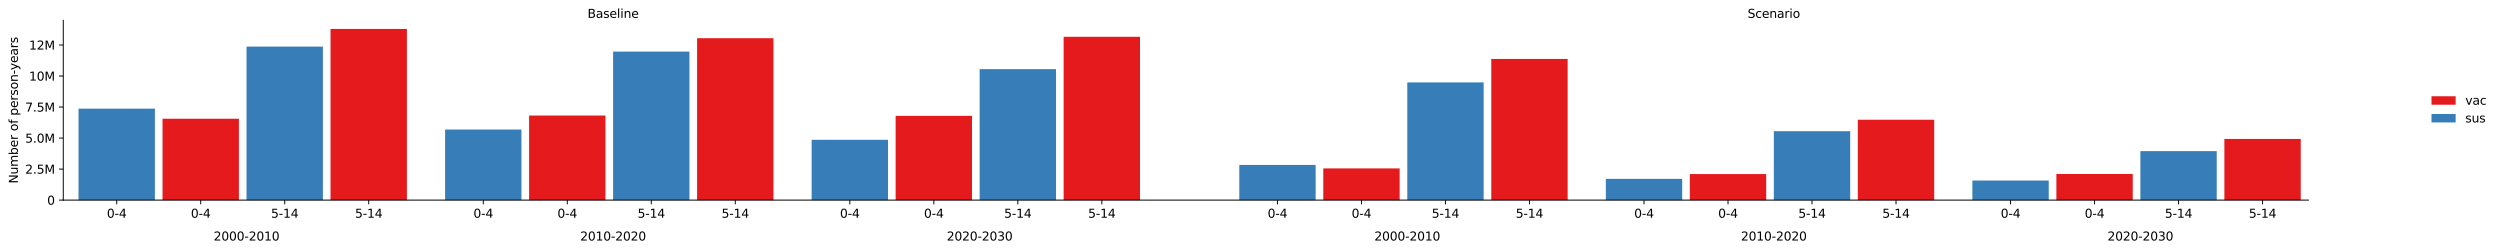 <?xml version="1.0" encoding="utf-8" standalone="no"?>
<!DOCTYPE svg PUBLIC "-//W3C//DTD SVG 1.1//EN"
  "http://www.w3.org/Graphics/SVG/1.1/DTD/svg11.dtd">
<svg xmlns:xlink="http://www.w3.org/1999/xlink" width="2071.015pt" height="208.552pt" viewBox="0 0 2071.015 208.552" xmlns="http://www.w3.org/2000/svg" version="1.1">
 <defs>
  <style type="text/css">*{stroke-linejoin: round; stroke-linecap: butt}</style>
 </defs>
 <g id="figure_1">
  <g id="patch_1">
   <path d="M 0 208.552 
L 2071.015 208.552 
L 2071.015 0 
L 0 0 
L 0 208.552 
z
" style="fill: none; opacity: 0"/>
  </g>
  <g id="axes_1">
   <g id="patch_2">
    <path d="M 52.409 165.778 
L 1912.276 165.778 
L 1912.276 16.878 
L 52.409 16.878 
L 52.409 165.778 
z
" style="fill: none; opacity: 0"/>
   </g>
   <g id="PatchCollection_1">
    <path d="M 65.062 165.778 
L 128.322 165.778 
L 128.322 90.014 
L 65.062 90.014 
z
" clip-path="url(#p7c5653c5cd)" style="fill: #377eb8"/>
    <path d="M 204.235 165.778 
L 267.496 165.778 
L 267.496 38.607 
L 204.235 38.607 
z
" clip-path="url(#p7c5653c5cd)" style="fill: #377eb8"/>
    <path d="M 1026.625 165.778 
L 1089.886 165.778 
L 1089.886 136.605 
L 1026.625 136.605 
z
" clip-path="url(#p7c5653c5cd)" style="fill: #377eb8"/>
    <path d="M 1165.799 165.778 
L 1229.06 165.778 
L 1229.06 68.244 
L 1165.799 68.244 
z
" clip-path="url(#p7c5653c5cd)" style="fill: #377eb8"/>
    <path d="M 368.713 165.778 
L 431.974 165.778 
L 431.974 107.304 
L 368.713 107.304 
z
" clip-path="url(#p7c5653c5cd)" style="fill: #377eb8"/>
    <path d="M 507.887 165.778 
L 571.148 165.778 
L 571.148 42.756 
L 507.887 42.756 
z
" clip-path="url(#p7c5653c5cd)" style="fill: #377eb8"/>
    <path d="M 1330.277 165.778 
L 1393.538 165.778 
L 1393.538 148.171 
L 1330.277 148.171 
z
" clip-path="url(#p7c5653c5cd)" style="fill: #377eb8"/>
    <path d="M 1469.451 165.778 
L 1532.712 165.778 
L 1532.712 108.712 
L 1469.451 108.712 
z
" clip-path="url(#p7c5653c5cd)" style="fill: #377eb8"/>
    <path d="M 672.365 165.778 
L 735.626 165.778 
L 735.626 115.81 
L 672.365 115.81 
z
" clip-path="url(#p7c5653c5cd)" style="fill: #377eb8"/>
    <path d="M 811.539 165.778 
L 874.8 165.778 
L 874.8 57.262 
L 811.539 57.262 
z
" clip-path="url(#p7c5653c5cd)" style="fill: #377eb8"/>
    <path d="M 1633.929 165.778 
L 1697.19 165.778 
L 1697.19 149.582 
L 1633.929 149.582 
z
" clip-path="url(#p7c5653c5cd)" style="fill: #377eb8"/>
    <path d="M 1773.103 165.778 
L 1836.363 165.778 
L 1836.363 125.226 
L 1773.103 125.226 
z
" clip-path="url(#p7c5653c5cd)" style="fill: #377eb8"/>
   </g>
   <g id="PatchCollection_2">
    <path d="M 134.648 165.778 
L 197.909 165.778 
L 197.909 98.357 
L 134.648 98.357 
z
" clip-path="url(#p7c5653c5cd)" style="fill: #e41a1c"/>
    <path d="M 273.822 165.778 
L 337.083 165.778 
L 337.083 23.969 
L 273.822 23.969 
z
" clip-path="url(#p7c5653c5cd)" style="fill: #e41a1c"/>
    <path d="M 1096.212 165.778 
L 1159.473 165.778 
L 1159.473 139.488 
L 1096.212 139.488 
z
" clip-path="url(#p7c5653c5cd)" style="fill: #e41a1c"/>
    <path d="M 1235.386 165.778 
L 1298.647 165.778 
L 1298.647 48.84 
L 1235.386 48.84 
z
" clip-path="url(#p7c5653c5cd)" style="fill: #e41a1c"/>
    <path d="M 438.3 165.778 
L 501.561 165.778 
L 501.561 95.691 
L 438.3 95.691 
z
" clip-path="url(#p7c5653c5cd)" style="fill: #e41a1c"/>
    <path d="M 577.474 165.778 
L 640.735 165.778 
L 640.735 31.644 
L 577.474 31.644 
z
" clip-path="url(#p7c5653c5cd)" style="fill: #e41a1c"/>
    <path d="M 1399.864 165.778 
L 1463.125 165.778 
L 1463.125 144.175 
L 1399.864 144.175 
z
" clip-path="url(#p7c5653c5cd)" style="fill: #e41a1c"/>
    <path d="M 1539.038 165.778 
L 1602.299 165.778 
L 1602.299 99.18 
L 1539.038 99.18 
z
" clip-path="url(#p7c5653c5cd)" style="fill: #e41a1c"/>
    <path d="M 741.952 165.778 
L 805.213 165.778 
L 805.213 95.972 
L 741.952 95.972 
z
" clip-path="url(#p7c5653c5cd)" style="fill: #e41a1c"/>
    <path d="M 881.126 165.778 
L 944.386 165.778 
L 944.386 30.467 
L 881.126 30.467 
z
" clip-path="url(#p7c5653c5cd)" style="fill: #e41a1c"/>
    <path d="M 1703.516 165.778 
L 1766.777 165.778 
L 1766.777 144.117 
L 1703.516 144.117 
z
" clip-path="url(#p7c5653c5cd)" style="fill: #e41a1c"/>
    <path d="M 1842.69 165.778 
L 1905.95 165.778 
L 1905.95 115.066 
L 1842.69 115.066 
z
" clip-path="url(#p7c5653c5cd)" style="fill: #e41a1c"/>
   </g>
   <g id="matplotlib.axis_1">
    <g id="xtick_1">
     <g id="line2d_1">
      <defs>
       <path id="m762f9724af" d="M 0 0 
L 0 3.5 
" style="stroke: #000000; stroke-width: 0.8"/>
      </defs>
      <g>
       <use xlink:href="#m762f9724af" x="96.692" y="165.778" style="stroke: #000000; stroke-width: 0.8"/>
      </g>
     </g>
     <g id="text_1">
      <!-- 0-4 -->
      <g transform="translate(88.526 180.377) scale(0.1 -0.1)">
       <defs>
        <path id="DejaVuSans-30" d="M 2034 4250 
Q 1547 4250 1301 3770 
Q 1056 3291 1056 2328 
Q 1056 1369 1301 889 
Q 1547 409 2034 409 
Q 2525 409 2770 889 
Q 3016 1369 3016 2328 
Q 3016 3291 2770 3770 
Q 2525 4250 2034 4250 
z
M 2034 4750 
Q 2819 4750 3233 4129 
Q 3647 3509 3647 2328 
Q 3647 1150 3233 529 
Q 2819 -91 2034 -91 
Q 1250 -91 836 529 
Q 422 1150 422 2328 
Q 422 3509 836 4129 
Q 1250 4750 2034 4750 
z
" transform="scale(0.016)"/>
        <path id="DejaVuSans-2d" d="M 313 2009 
L 1997 2009 
L 1997 1497 
L 313 1497 
L 313 2009 
z
" transform="scale(0.016)"/>
        <path id="DejaVuSans-34" d="M 2419 4116 
L 825 1625 
L 2419 1625 
L 2419 4116 
z
M 2253 4666 
L 3047 4666 
L 3047 1625 
L 3713 1625 
L 3713 1100 
L 3047 1100 
L 3047 0 
L 2419 0 
L 2419 1100 
L 313 1100 
L 313 1709 
L 2253 4666 
z
" transform="scale(0.016)"/>
       </defs>
       <use xlink:href="#DejaVuSans-30"/>
       <use xlink:href="#DejaVuSans-2d" transform="translate(63.623 0)"/>
       <use xlink:href="#DejaVuSans-34" transform="translate(99.707 0)"/>
      </g>
     </g>
    </g>
    <g id="xtick_2">
     <g id="line2d_2">
      <g>
       <use xlink:href="#m762f9724af" x="166.279" y="165.778" style="stroke: #000000; stroke-width: 0.8"/>
      </g>
     </g>
     <g id="text_2">
      <!-- 0-4 -->
      <g transform="translate(158.112 180.377) scale(0.1 -0.1)">
       <use xlink:href="#DejaVuSans-30"/>
       <use xlink:href="#DejaVuSans-2d" transform="translate(63.623 0)"/>
       <use xlink:href="#DejaVuSans-34" transform="translate(99.707 0)"/>
      </g>
     </g>
    </g>
    <g id="xtick_3">
     <g id="line2d_3">
      <g>
       <use xlink:href="#m762f9724af" x="235.866" y="165.778" style="stroke: #000000; stroke-width: 0.8"/>
      </g>
     </g>
     <g id="text_3">
      <!-- 5-14 -->
      <g transform="translate(224.518 180.377) scale(0.1 -0.1)">
       <defs>
        <path id="DejaVuSans-35" d="M 691 4666 
L 3169 4666 
L 3169 4134 
L 1269 4134 
L 1269 2991 
Q 1406 3038 1543 3061 
Q 1681 3084 1819 3084 
Q 2600 3084 3056 2656 
Q 3513 2228 3513 1497 
Q 3513 744 3044 326 
Q 2575 -91 1722 -91 
Q 1428 -91 1123 -41 
Q 819 9 494 109 
L 494 744 
Q 775 591 1075 516 
Q 1375 441 1709 441 
Q 2250 441 2565 725 
Q 2881 1009 2881 1497 
Q 2881 1984 2565 2268 
Q 2250 2553 1709 2553 
Q 1456 2553 1204 2497 
Q 953 2441 691 2322 
L 691 4666 
z
" transform="scale(0.016)"/>
        <path id="DejaVuSans-31" d="M 794 531 
L 1825 531 
L 1825 4091 
L 703 3866 
L 703 4441 
L 1819 4666 
L 2450 4666 
L 2450 531 
L 3481 531 
L 3481 0 
L 794 0 
L 794 531 
z
" transform="scale(0.016)"/>
       </defs>
       <use xlink:href="#DejaVuSans-35"/>
       <use xlink:href="#DejaVuSans-2d" transform="translate(63.623 0)"/>
       <use xlink:href="#DejaVuSans-31" transform="translate(99.707 0)"/>
       <use xlink:href="#DejaVuSans-34" transform="translate(163.33 0)"/>
      </g>
     </g>
    </g>
    <g id="xtick_4">
     <g id="line2d_4">
      <g>
       <use xlink:href="#m762f9724af" x="305.453" y="165.778" style="stroke: #000000; stroke-width: 0.8"/>
      </g>
     </g>
     <g id="text_4">
      <!-- 5-14 -->
      <g transform="translate(294.105 180.377) scale(0.1 -0.1)">
       <use xlink:href="#DejaVuSans-35"/>
       <use xlink:href="#DejaVuSans-2d" transform="translate(63.623 0)"/>
       <use xlink:href="#DejaVuSans-31" transform="translate(99.707 0)"/>
       <use xlink:href="#DejaVuSans-34" transform="translate(163.33 0)"/>
      </g>
     </g>
    </g>
    <g id="xtick_5">
     <g id="line2d_5">
      <g>
       <use xlink:href="#m762f9724af" x="400.344" y="165.778" style="stroke: #000000; stroke-width: 0.8"/>
      </g>
     </g>
     <g id="text_5">
      <!-- 0-4 -->
      <g transform="translate(392.177 180.377) scale(0.1 -0.1)">
       <use xlink:href="#DejaVuSans-30"/>
       <use xlink:href="#DejaVuSans-2d" transform="translate(63.623 0)"/>
       <use xlink:href="#DejaVuSans-34" transform="translate(99.707 0)"/>
      </g>
     </g>
    </g>
    <g id="xtick_6">
     <g id="line2d_6">
      <g>
       <use xlink:href="#m762f9724af" x="469.931" y="165.778" style="stroke: #000000; stroke-width: 0.8"/>
      </g>
     </g>
     <g id="text_6">
      <!-- 0-4 -->
      <g transform="translate(461.764 180.377) scale(0.1 -0.1)">
       <use xlink:href="#DejaVuSans-30"/>
       <use xlink:href="#DejaVuSans-2d" transform="translate(63.623 0)"/>
       <use xlink:href="#DejaVuSans-34" transform="translate(99.707 0)"/>
      </g>
     </g>
    </g>
    <g id="xtick_7">
     <g id="line2d_7">
      <g>
       <use xlink:href="#m762f9724af" x="539.517" y="165.778" style="stroke: #000000; stroke-width: 0.8"/>
      </g>
     </g>
     <g id="text_7">
      <!-- 5-14 -->
      <g transform="translate(528.17 180.377) scale(0.1 -0.1)">
       <use xlink:href="#DejaVuSans-35"/>
       <use xlink:href="#DejaVuSans-2d" transform="translate(63.623 0)"/>
       <use xlink:href="#DejaVuSans-31" transform="translate(99.707 0)"/>
       <use xlink:href="#DejaVuSans-34" transform="translate(163.33 0)"/>
      </g>
     </g>
    </g>
    <g id="xtick_8">
     <g id="line2d_8">
      <g>
       <use xlink:href="#m762f9724af" x="609.104" y="165.778" style="stroke: #000000; stroke-width: 0.8"/>
      </g>
     </g>
     <g id="text_8">
      <!-- 5-14 -->
      <g transform="translate(597.757 180.377) scale(0.1 -0.1)">
       <use xlink:href="#DejaVuSans-35"/>
       <use xlink:href="#DejaVuSans-2d" transform="translate(63.623 0)"/>
       <use xlink:href="#DejaVuSans-31" transform="translate(99.707 0)"/>
       <use xlink:href="#DejaVuSans-34" transform="translate(163.33 0)"/>
      </g>
     </g>
    </g>
    <g id="xtick_9">
     <g id="line2d_9">
      <g>
       <use xlink:href="#m762f9724af" x="703.995" y="165.778" style="stroke: #000000; stroke-width: 0.8"/>
      </g>
     </g>
     <g id="text_9">
      <!-- 0-4 -->
      <g transform="translate(695.829 180.377) scale(0.1 -0.1)">
       <use xlink:href="#DejaVuSans-30"/>
       <use xlink:href="#DejaVuSans-2d" transform="translate(63.623 0)"/>
       <use xlink:href="#DejaVuSans-34" transform="translate(99.707 0)"/>
      </g>
     </g>
    </g>
    <g id="xtick_10">
     <g id="line2d_10">
      <g>
       <use xlink:href="#m762f9724af" x="773.582" y="165.778" style="stroke: #000000; stroke-width: 0.8"/>
      </g>
     </g>
     <g id="text_10">
      <!-- 0-4 -->
      <g transform="translate(765.416 180.377) scale(0.1 -0.1)">
       <use xlink:href="#DejaVuSans-30"/>
       <use xlink:href="#DejaVuSans-2d" transform="translate(63.623 0)"/>
       <use xlink:href="#DejaVuSans-34" transform="translate(99.707 0)"/>
      </g>
     </g>
    </g>
    <g id="xtick_11">
     <g id="line2d_11">
      <g>
       <use xlink:href="#m762f9724af" x="843.169" y="165.778" style="stroke: #000000; stroke-width: 0.8"/>
      </g>
     </g>
     <g id="text_11">
      <!-- 5-14 -->
      <g transform="translate(831.821 180.377) scale(0.1 -0.1)">
       <use xlink:href="#DejaVuSans-35"/>
       <use xlink:href="#DejaVuSans-2d" transform="translate(63.623 0)"/>
       <use xlink:href="#DejaVuSans-31" transform="translate(99.707 0)"/>
       <use xlink:href="#DejaVuSans-34" transform="translate(163.33 0)"/>
      </g>
     </g>
    </g>
    <g id="xtick_12">
     <g id="line2d_12">
      <g>
       <use xlink:href="#m762f9724af" x="912.756" y="165.778" style="stroke: #000000; stroke-width: 0.8"/>
      </g>
     </g>
     <g id="text_12">
      <!-- 5-14 -->
      <g transform="translate(901.408 180.377) scale(0.1 -0.1)">
       <use xlink:href="#DejaVuSans-35"/>
       <use xlink:href="#DejaVuSans-2d" transform="translate(63.623 0)"/>
       <use xlink:href="#DejaVuSans-31" transform="translate(99.707 0)"/>
       <use xlink:href="#DejaVuSans-34" transform="translate(163.33 0)"/>
      </g>
     </g>
    </g>
    <g id="xtick_13">
     <g id="line2d_13">
      <g>
       <use xlink:href="#m762f9724af" x="1058.256" y="165.778" style="stroke: #000000; stroke-width: 0.8"/>
      </g>
     </g>
     <g id="text_13">
      <!-- 0-4 -->
      <g transform="translate(1050.089 180.377) scale(0.1 -0.1)">
       <use xlink:href="#DejaVuSans-30"/>
       <use xlink:href="#DejaVuSans-2d" transform="translate(63.623 0)"/>
       <use xlink:href="#DejaVuSans-34" transform="translate(99.707 0)"/>
      </g>
     </g>
    </g>
    <g id="xtick_14">
     <g id="line2d_14">
      <g>
       <use xlink:href="#m762f9724af" x="1127.843" y="165.778" style="stroke: #000000; stroke-width: 0.8"/>
      </g>
     </g>
     <g id="text_14">
      <!-- 0-4 -->
      <g transform="translate(1119.676 180.377) scale(0.1 -0.1)">
       <use xlink:href="#DejaVuSans-30"/>
       <use xlink:href="#DejaVuSans-2d" transform="translate(63.623 0)"/>
       <use xlink:href="#DejaVuSans-34" transform="translate(99.707 0)"/>
      </g>
     </g>
    </g>
    <g id="xtick_15">
     <g id="line2d_15">
      <g>
       <use xlink:href="#m762f9724af" x="1197.43" y="165.778" style="stroke: #000000; stroke-width: 0.8"/>
      </g>
     </g>
     <g id="text_15">
      <!-- 5-14 -->
      <g transform="translate(1186.082 180.377) scale(0.1 -0.1)">
       <use xlink:href="#DejaVuSans-35"/>
       <use xlink:href="#DejaVuSans-2d" transform="translate(63.623 0)"/>
       <use xlink:href="#DejaVuSans-31" transform="translate(99.707 0)"/>
       <use xlink:href="#DejaVuSans-34" transform="translate(163.33 0)"/>
      </g>
     </g>
    </g>
    <g id="xtick_16">
     <g id="line2d_16">
      <g>
       <use xlink:href="#m762f9724af" x="1267.016" y="165.778" style="stroke: #000000; stroke-width: 0.8"/>
      </g>
     </g>
     <g id="text_16">
      <!-- 5-14 -->
      <g transform="translate(1255.669 180.377) scale(0.1 -0.1)">
       <use xlink:href="#DejaVuSans-35"/>
       <use xlink:href="#DejaVuSans-2d" transform="translate(63.623 0)"/>
       <use xlink:href="#DejaVuSans-31" transform="translate(99.707 0)"/>
       <use xlink:href="#DejaVuSans-34" transform="translate(163.33 0)"/>
      </g>
     </g>
    </g>
    <g id="xtick_17">
     <g id="line2d_17">
      <g>
       <use xlink:href="#m762f9724af" x="1361.908" y="165.778" style="stroke: #000000; stroke-width: 0.8"/>
      </g>
     </g>
     <g id="text_17">
      <!-- 0-4 -->
      <g transform="translate(1353.741 180.377) scale(0.1 -0.1)">
       <use xlink:href="#DejaVuSans-30"/>
       <use xlink:href="#DejaVuSans-2d" transform="translate(63.623 0)"/>
       <use xlink:href="#DejaVuSans-34" transform="translate(99.707 0)"/>
      </g>
     </g>
    </g>
    <g id="xtick_18">
     <g id="line2d_18">
      <g>
       <use xlink:href="#m762f9724af" x="1431.494" y="165.778" style="stroke: #000000; stroke-width: 0.8"/>
      </g>
     </g>
     <g id="text_18">
      <!-- 0-4 -->
      <g transform="translate(1423.328 180.377) scale(0.1 -0.1)">
       <use xlink:href="#DejaVuSans-30"/>
       <use xlink:href="#DejaVuSans-2d" transform="translate(63.623 0)"/>
       <use xlink:href="#DejaVuSans-34" transform="translate(99.707 0)"/>
      </g>
     </g>
    </g>
    <g id="xtick_19">
     <g id="line2d_19">
      <g>
       <use xlink:href="#m762f9724af" x="1501.081" y="165.778" style="stroke: #000000; stroke-width: 0.8"/>
      </g>
     </g>
     <g id="text_19">
      <!-- 5-14 -->
      <g transform="translate(1489.734 180.377) scale(0.1 -0.1)">
       <use xlink:href="#DejaVuSans-35"/>
       <use xlink:href="#DejaVuSans-2d" transform="translate(63.623 0)"/>
       <use xlink:href="#DejaVuSans-31" transform="translate(99.707 0)"/>
       <use xlink:href="#DejaVuSans-34" transform="translate(163.33 0)"/>
      </g>
     </g>
    </g>
    <g id="xtick_20">
     <g id="line2d_20">
      <g>
       <use xlink:href="#m762f9724af" x="1570.668" y="165.778" style="stroke: #000000; stroke-width: 0.8"/>
      </g>
     </g>
     <g id="text_20">
      <!-- 5-14 -->
      <g transform="translate(1559.32 180.377) scale(0.1 -0.1)">
       <use xlink:href="#DejaVuSans-35"/>
       <use xlink:href="#DejaVuSans-2d" transform="translate(63.623 0)"/>
       <use xlink:href="#DejaVuSans-31" transform="translate(99.707 0)"/>
       <use xlink:href="#DejaVuSans-34" transform="translate(163.33 0)"/>
      </g>
     </g>
    </g>
    <g id="xtick_21">
     <g id="line2d_21">
      <g>
       <use xlink:href="#m762f9724af" x="1665.559" y="165.778" style="stroke: #000000; stroke-width: 0.8"/>
      </g>
     </g>
     <g id="text_21">
      <!-- 0-4 -->
      <g transform="translate(1657.393 180.377) scale(0.1 -0.1)">
       <use xlink:href="#DejaVuSans-30"/>
       <use xlink:href="#DejaVuSans-2d" transform="translate(63.623 0)"/>
       <use xlink:href="#DejaVuSans-34" transform="translate(99.707 0)"/>
      </g>
     </g>
    </g>
    <g id="xtick_22">
     <g id="line2d_22">
      <g>
       <use xlink:href="#m762f9724af" x="1735.146" y="165.778" style="stroke: #000000; stroke-width: 0.8"/>
      </g>
     </g>
     <g id="text_22">
      <!-- 0-4 -->
      <g transform="translate(1726.98 180.377) scale(0.1 -0.1)">
       <use xlink:href="#DejaVuSans-30"/>
       <use xlink:href="#DejaVuSans-2d" transform="translate(63.623 0)"/>
       <use xlink:href="#DejaVuSans-34" transform="translate(99.707 0)"/>
      </g>
     </g>
    </g>
    <g id="xtick_23">
     <g id="line2d_23">
      <g>
       <use xlink:href="#m762f9724af" x="1804.733" y="165.778" style="stroke: #000000; stroke-width: 0.8"/>
      </g>
     </g>
     <g id="text_23">
      <!-- 5-14 -->
      <g transform="translate(1793.385 180.377) scale(0.1 -0.1)">
       <use xlink:href="#DejaVuSans-35"/>
       <use xlink:href="#DejaVuSans-2d" transform="translate(63.623 0)"/>
       <use xlink:href="#DejaVuSans-31" transform="translate(99.707 0)"/>
       <use xlink:href="#DejaVuSans-34" transform="translate(163.33 0)"/>
      </g>
     </g>
    </g>
    <g id="xtick_24">
     <g id="line2d_24">
      <g>
       <use xlink:href="#m762f9724af" x="1874.32" y="165.778" style="stroke: #000000; stroke-width: 0.8"/>
      </g>
     </g>
     <g id="text_24">
      <!-- 5-14 -->
      <g transform="translate(1862.972 180.377) scale(0.1 -0.1)">
       <use xlink:href="#DejaVuSans-35"/>
       <use xlink:href="#DejaVuSans-2d" transform="translate(63.623 0)"/>
       <use xlink:href="#DejaVuSans-31" transform="translate(99.707 0)"/>
       <use xlink:href="#DejaVuSans-34" transform="translate(163.33 0)"/>
      </g>
     </g>
    </g>
   </g>
   <g id="matplotlib.axis_2">
    <g id="ytick_1">
     <g id="line2d_25">
      <defs>
       <path id="m7860ea4c9b" d="M 0 0 
L -3.5 0 
" style="stroke: #000000; stroke-width: 0.8"/>
      </defs>
      <g>
       <use xlink:href="#m7860ea4c9b" x="52.409" y="165.778" style="stroke: #000000; stroke-width: 0.8"/>
      </g>
     </g>
     <g id="text_25">
      <!-- 0 -->
      <g transform="translate(39.047 169.577) scale(0.1 -0.1)">
       <use xlink:href="#DejaVuSans-30"/>
      </g>
     </g>
    </g>
    <g id="ytick_2">
     <g id="line2d_26">
      <g>
       <use xlink:href="#m7860ea4c9b" x="52.409" y="140.078" style="stroke: #000000; stroke-width: 0.8"/>
      </g>
     </g>
     <g id="text_26">
      <!-- 2.5M -->
      <g transform="translate(20.878 143.877) scale(0.1 -0.1)">
       <defs>
        <path id="DejaVuSans-32" d="M 1228 531 
L 3431 531 
L 3431 0 
L 469 0 
L 469 531 
Q 828 903 1448 1529 
Q 2069 2156 2228 2338 
Q 2531 2678 2651 2914 
Q 2772 3150 2772 3378 
Q 2772 3750 2511 3984 
Q 2250 4219 1831 4219 
Q 1534 4219 1204 4116 
Q 875 4013 500 3803 
L 500 4441 
Q 881 4594 1212 4672 
Q 1544 4750 1819 4750 
Q 2544 4750 2975 4387 
Q 3406 4025 3406 3419 
Q 3406 3131 3298 2873 
Q 3191 2616 2906 2266 
Q 2828 2175 2409 1742 
Q 1991 1309 1228 531 
z
" transform="scale(0.016)"/>
        <path id="DejaVuSans-2e" d="M 684 794 
L 1344 794 
L 1344 0 
L 684 0 
L 684 794 
z
" transform="scale(0.016)"/>
        <path id="DejaVuSans-4d" d="M 628 4666 
L 1569 4666 
L 2759 1491 
L 3956 4666 
L 4897 4666 
L 4897 0 
L 4281 0 
L 4281 4097 
L 3078 897 
L 2444 897 
L 1241 4097 
L 1241 0 
L 628 0 
L 628 4666 
z
" transform="scale(0.016)"/>
       </defs>
       <use xlink:href="#DejaVuSans-32"/>
       <use xlink:href="#DejaVuSans-2e" transform="translate(63.623 0)"/>
       <use xlink:href="#DejaVuSans-35" transform="translate(95.41 0)"/>
       <use xlink:href="#DejaVuSans-4d" transform="translate(159.033 0)"/>
      </g>
     </g>
    </g>
    <g id="ytick_3">
     <g id="line2d_27">
      <g>
       <use xlink:href="#m7860ea4c9b" x="52.409" y="114.378" style="stroke: #000000; stroke-width: 0.8"/>
      </g>
     </g>
     <g id="text_27">
      <!-- 5.0M -->
      <g transform="translate(20.878 118.177) scale(0.1 -0.1)">
       <use xlink:href="#DejaVuSans-35"/>
       <use xlink:href="#DejaVuSans-2e" transform="translate(63.623 0)"/>
       <use xlink:href="#DejaVuSans-30" transform="translate(95.41 0)"/>
       <use xlink:href="#DejaVuSans-4d" transform="translate(159.033 0)"/>
      </g>
     </g>
    </g>
    <g id="ytick_4">
     <g id="line2d_28">
      <g>
       <use xlink:href="#m7860ea4c9b" x="52.409" y="88.678" style="stroke: #000000; stroke-width: 0.8"/>
      </g>
     </g>
     <g id="text_28">
      <!-- 7.5M -->
      <g transform="translate(20.878 92.478) scale(0.1 -0.1)">
       <defs>
        <path id="DejaVuSans-37" d="M 525 4666 
L 3525 4666 
L 3525 4397 
L 1831 0 
L 1172 0 
L 2766 4134 
L 525 4134 
L 525 4666 
z
" transform="scale(0.016)"/>
       </defs>
       <use xlink:href="#DejaVuSans-37"/>
       <use xlink:href="#DejaVuSans-2e" transform="translate(63.623 0)"/>
       <use xlink:href="#DejaVuSans-35" transform="translate(95.41 0)"/>
       <use xlink:href="#DejaVuSans-4d" transform="translate(159.033 0)"/>
      </g>
     </g>
    </g>
    <g id="ytick_5">
     <g id="line2d_29">
      <g>
       <use xlink:href="#m7860ea4c9b" x="52.409" y="62.978" style="stroke: #000000; stroke-width: 0.8"/>
      </g>
     </g>
     <g id="text_29">
      <!-- 10M -->
      <g transform="translate(24.056 66.778) scale(0.1 -0.1)">
       <use xlink:href="#DejaVuSans-31"/>
       <use xlink:href="#DejaVuSans-30" transform="translate(63.623 0)"/>
       <use xlink:href="#DejaVuSans-4d" transform="translate(127.246 0)"/>
      </g>
     </g>
    </g>
    <g id="ytick_6">
     <g id="line2d_30">
      <g>
       <use xlink:href="#m7860ea4c9b" x="52.409" y="37.278" style="stroke: #000000; stroke-width: 0.8"/>
      </g>
     </g>
     <g id="text_30">
      <!-- 12M -->
      <g transform="translate(24.056 41.078) scale(0.1 -0.1)">
       <use xlink:href="#DejaVuSans-31"/>
       <use xlink:href="#DejaVuSans-32" transform="translate(63.623 0)"/>
       <use xlink:href="#DejaVuSans-4d" transform="translate(127.246 0)"/>
      </g>
     </g>
    </g>
    <g id="text_31">
     <!-- Number of person-years -->
     <g transform="translate(14.798 152.027) rotate(-90) scale(0.1 -0.1)">
      <defs>
       <path id="DejaVuSans-4e" d="M 628 4666 
L 1478 4666 
L 3547 763 
L 3547 4666 
L 4159 4666 
L 4159 0 
L 3309 0 
L 1241 3903 
L 1241 0 
L 628 0 
L 628 4666 
z
" transform="scale(0.016)"/>
       <path id="DejaVuSans-75" d="M 544 1381 
L 544 3500 
L 1119 3500 
L 1119 1403 
Q 1119 906 1312 657 
Q 1506 409 1894 409 
Q 2359 409 2629 706 
Q 2900 1003 2900 1516 
L 2900 3500 
L 3475 3500 
L 3475 0 
L 2900 0 
L 2900 538 
Q 2691 219 2414 64 
Q 2138 -91 1772 -91 
Q 1169 -91 856 284 
Q 544 659 544 1381 
z
M 1991 3584 
L 1991 3584 
z
" transform="scale(0.016)"/>
       <path id="DejaVuSans-6d" d="M 3328 2828 
Q 3544 3216 3844 3400 
Q 4144 3584 4550 3584 
Q 5097 3584 5394 3201 
Q 5691 2819 5691 2113 
L 5691 0 
L 5113 0 
L 5113 2094 
Q 5113 2597 4934 2840 
Q 4756 3084 4391 3084 
Q 3944 3084 3684 2787 
Q 3425 2491 3425 1978 
L 3425 0 
L 2847 0 
L 2847 2094 
Q 2847 2600 2669 2842 
Q 2491 3084 2119 3084 
Q 1678 3084 1418 2786 
Q 1159 2488 1159 1978 
L 1159 0 
L 581 0 
L 581 3500 
L 1159 3500 
L 1159 2956 
Q 1356 3278 1631 3431 
Q 1906 3584 2284 3584 
Q 2666 3584 2933 3390 
Q 3200 3197 3328 2828 
z
" transform="scale(0.016)"/>
       <path id="DejaVuSans-62" d="M 3116 1747 
Q 3116 2381 2855 2742 
Q 2594 3103 2138 3103 
Q 1681 3103 1420 2742 
Q 1159 2381 1159 1747 
Q 1159 1113 1420 752 
Q 1681 391 2138 391 
Q 2594 391 2855 752 
Q 3116 1113 3116 1747 
z
M 1159 2969 
Q 1341 3281 1617 3432 
Q 1894 3584 2278 3584 
Q 2916 3584 3314 3078 
Q 3713 2572 3713 1747 
Q 3713 922 3314 415 
Q 2916 -91 2278 -91 
Q 1894 -91 1617 61 
Q 1341 213 1159 525 
L 1159 0 
L 581 0 
L 581 4863 
L 1159 4863 
L 1159 2969 
z
" transform="scale(0.016)"/>
       <path id="DejaVuSans-65" d="M 3597 1894 
L 3597 1613 
L 953 1613 
Q 991 1019 1311 708 
Q 1631 397 2203 397 
Q 2534 397 2845 478 
Q 3156 559 3463 722 
L 3463 178 
Q 3153 47 2828 -22 
Q 2503 -91 2169 -91 
Q 1331 -91 842 396 
Q 353 884 353 1716 
Q 353 2575 817 3079 
Q 1281 3584 2069 3584 
Q 2775 3584 3186 3129 
Q 3597 2675 3597 1894 
z
M 3022 2063 
Q 3016 2534 2758 2815 
Q 2500 3097 2075 3097 
Q 1594 3097 1305 2825 
Q 1016 2553 972 2059 
L 3022 2063 
z
" transform="scale(0.016)"/>
       <path id="DejaVuSans-72" d="M 2631 2963 
Q 2534 3019 2420 3045 
Q 2306 3072 2169 3072 
Q 1681 3072 1420 2755 
Q 1159 2438 1159 1844 
L 1159 0 
L 581 0 
L 581 3500 
L 1159 3500 
L 1159 2956 
Q 1341 3275 1631 3429 
Q 1922 3584 2338 3584 
Q 2397 3584 2469 3576 
Q 2541 3569 2628 3553 
L 2631 2963 
z
" transform="scale(0.016)"/>
       <path id="DejaVuSans-20" transform="scale(0.016)"/>
       <path id="DejaVuSans-6f" d="M 1959 3097 
Q 1497 3097 1228 2736 
Q 959 2375 959 1747 
Q 959 1119 1226 758 
Q 1494 397 1959 397 
Q 2419 397 2687 759 
Q 2956 1122 2956 1747 
Q 2956 2369 2687 2733 
Q 2419 3097 1959 3097 
z
M 1959 3584 
Q 2709 3584 3137 3096 
Q 3566 2609 3566 1747 
Q 3566 888 3137 398 
Q 2709 -91 1959 -91 
Q 1206 -91 779 398 
Q 353 888 353 1747 
Q 353 2609 779 3096 
Q 1206 3584 1959 3584 
z
" transform="scale(0.016)"/>
       <path id="DejaVuSans-66" d="M 2375 4863 
L 2375 4384 
L 1825 4384 
Q 1516 4384 1395 4259 
Q 1275 4134 1275 3809 
L 1275 3500 
L 2222 3500 
L 2222 3053 
L 1275 3053 
L 1275 0 
L 697 0 
L 697 3053 
L 147 3053 
L 147 3500 
L 697 3500 
L 697 3744 
Q 697 4328 969 4595 
Q 1241 4863 1831 4863 
L 2375 4863 
z
" transform="scale(0.016)"/>
       <path id="DejaVuSans-70" d="M 1159 525 
L 1159 -1331 
L 581 -1331 
L 581 3500 
L 1159 3500 
L 1159 2969 
Q 1341 3281 1617 3432 
Q 1894 3584 2278 3584 
Q 2916 3584 3314 3078 
Q 3713 2572 3713 1747 
Q 3713 922 3314 415 
Q 2916 -91 2278 -91 
Q 1894 -91 1617 61 
Q 1341 213 1159 525 
z
M 3116 1747 
Q 3116 2381 2855 2742 
Q 2594 3103 2138 3103 
Q 1681 3103 1420 2742 
Q 1159 2381 1159 1747 
Q 1159 1113 1420 752 
Q 1681 391 2138 391 
Q 2594 391 2855 752 
Q 3116 1113 3116 1747 
z
" transform="scale(0.016)"/>
       <path id="DejaVuSans-73" d="M 2834 3397 
L 2834 2853 
Q 2591 2978 2328 3040 
Q 2066 3103 1784 3103 
Q 1356 3103 1142 2972 
Q 928 2841 928 2578 
Q 928 2378 1081 2264 
Q 1234 2150 1697 2047 
L 1894 2003 
Q 2506 1872 2764 1633 
Q 3022 1394 3022 966 
Q 3022 478 2636 193 
Q 2250 -91 1575 -91 
Q 1294 -91 989 -36 
Q 684 19 347 128 
L 347 722 
Q 666 556 975 473 
Q 1284 391 1588 391 
Q 1994 391 2212 530 
Q 2431 669 2431 922 
Q 2431 1156 2273 1281 
Q 2116 1406 1581 1522 
L 1381 1569 
Q 847 1681 609 1914 
Q 372 2147 372 2553 
Q 372 3047 722 3315 
Q 1072 3584 1716 3584 
Q 2034 3584 2315 3537 
Q 2597 3491 2834 3397 
z
" transform="scale(0.016)"/>
       <path id="DejaVuSans-6e" d="M 3513 2113 
L 3513 0 
L 2938 0 
L 2938 2094 
Q 2938 2591 2744 2837 
Q 2550 3084 2163 3084 
Q 1697 3084 1428 2787 
Q 1159 2491 1159 1978 
L 1159 0 
L 581 0 
L 581 3500 
L 1159 3500 
L 1159 2956 
Q 1366 3272 1645 3428 
Q 1925 3584 2291 3584 
Q 2894 3584 3203 3211 
Q 3513 2838 3513 2113 
z
" transform="scale(0.016)"/>
       <path id="DejaVuSans-79" d="M 2059 -325 
Q 1816 -950 1584 -1140 
Q 1353 -1331 966 -1331 
L 506 -1331 
L 506 -850 
L 844 -850 
Q 1081 -850 1212 -737 
Q 1344 -625 1503 -206 
L 1606 56 
L 191 3500 
L 800 3500 
L 1894 763 
L 2988 3500 
L 3597 3500 
L 2059 -325 
z
" transform="scale(0.016)"/>
       <path id="DejaVuSans-61" d="M 2194 1759 
Q 1497 1759 1228 1600 
Q 959 1441 959 1056 
Q 959 750 1161 570 
Q 1363 391 1709 391 
Q 2188 391 2477 730 
Q 2766 1069 2766 1631 
L 2766 1759 
L 2194 1759 
z
M 3341 1997 
L 3341 0 
L 2766 0 
L 2766 531 
Q 2569 213 2275 61 
Q 1981 -91 1556 -91 
Q 1019 -91 701 211 
Q 384 513 384 1019 
Q 384 1609 779 1909 
Q 1175 2209 1959 2209 
L 2766 2209 
L 2766 2266 
Q 2766 2663 2505 2880 
Q 2244 3097 1772 3097 
Q 1472 3097 1187 3025 
Q 903 2953 641 2809 
L 641 3341 
Q 956 3463 1253 3523 
Q 1550 3584 1831 3584 
Q 2591 3584 2966 3190 
Q 3341 2797 3341 1997 
z
" transform="scale(0.016)"/>
      </defs>
      <use xlink:href="#DejaVuSans-4e"/>
      <use xlink:href="#DejaVuSans-75" transform="translate(74.805 0)"/>
      <use xlink:href="#DejaVuSans-6d" transform="translate(138.184 0)"/>
      <use xlink:href="#DejaVuSans-62" transform="translate(235.596 0)"/>
      <use xlink:href="#DejaVuSans-65" transform="translate(299.072 0)"/>
      <use xlink:href="#DejaVuSans-72" transform="translate(360.596 0)"/>
      <use xlink:href="#DejaVuSans-20" transform="translate(401.709 0)"/>
      <use xlink:href="#DejaVuSans-6f" transform="translate(433.496 0)"/>
      <use xlink:href="#DejaVuSans-66" transform="translate(494.678 0)"/>
      <use xlink:href="#DejaVuSans-20" transform="translate(529.883 0)"/>
      <use xlink:href="#DejaVuSans-70" transform="translate(561.67 0)"/>
      <use xlink:href="#DejaVuSans-65" transform="translate(625.146 0)"/>
      <use xlink:href="#DejaVuSans-72" transform="translate(686.67 0)"/>
      <use xlink:href="#DejaVuSans-73" transform="translate(727.783 0)"/>
      <use xlink:href="#DejaVuSans-6f" transform="translate(779.883 0)"/>
      <use xlink:href="#DejaVuSans-6e" transform="translate(841.064 0)"/>
      <use xlink:href="#DejaVuSans-2d" transform="translate(904.443 0)"/>
      <use xlink:href="#DejaVuSans-79" transform="translate(938.777 0)"/>
      <use xlink:href="#DejaVuSans-65" transform="translate(997.957 0)"/>
      <use xlink:href="#DejaVuSans-61" transform="translate(1059.48 0)"/>
      <use xlink:href="#DejaVuSans-72" transform="translate(1120.76 0)"/>
      <use xlink:href="#DejaVuSans-73" transform="translate(1161.873 0)"/>
     </g>
    </g>
   </g>
   <g id="patch_3">
    <path d="M 52.409 165.778 
L 52.409 16.878 
" style="fill: none; stroke: #000000; stroke-width: 0.8; stroke-linejoin: miter; stroke-linecap: square"/>
   </g>
   <g id="patch_4">
    <path d="M 1912.276 165.778 
L 1912.276 16.878 
" style="fill: none"/>
   </g>
   <g id="patch_5">
    <path d="M 52.409 165.778 
L 1912.276 165.778 
" style="fill: none; stroke: #000000; stroke-width: 0.8; stroke-linejoin: miter; stroke-linecap: square"/>
   </g>
   <g id="patch_6">
    <path d="M 52.409 16.878 
L 1912.276 16.878 
" style="fill: none"/>
   </g>
   <g id="text_32">
    <!-- Baseline -->
    <g transform="translate(486.688 14.798) scale(0.1 -0.1)">
     <defs>
      <path id="DejaVuSans-42" d="M 1259 2228 
L 1259 519 
L 2272 519 
Q 2781 519 3026 730 
Q 3272 941 3272 1375 
Q 3272 1813 3026 2020 
Q 2781 2228 2272 2228 
L 1259 2228 
z
M 1259 4147 
L 1259 2741 
L 2194 2741 
Q 2656 2741 2882 2914 
Q 3109 3088 3109 3444 
Q 3109 3797 2882 3972 
Q 2656 4147 2194 4147 
L 1259 4147 
z
M 628 4666 
L 2241 4666 
Q 2963 4666 3353 4366 
Q 3744 4066 3744 3513 
Q 3744 3084 3544 2831 
Q 3344 2578 2956 2516 
Q 3422 2416 3680 2098 
Q 3938 1781 3938 1306 
Q 3938 681 3513 340 
Q 3088 0 2303 0 
L 628 0 
L 628 4666 
z
" transform="scale(0.016)"/>
      <path id="DejaVuSans-6c" d="M 603 4863 
L 1178 4863 
L 1178 0 
L 603 0 
L 603 4863 
z
" transform="scale(0.016)"/>
      <path id="DejaVuSans-69" d="M 603 3500 
L 1178 3500 
L 1178 0 
L 603 0 
L 603 3500 
z
M 603 4863 
L 1178 4863 
L 1178 4134 
L 603 4134 
L 603 4863 
z
" transform="scale(0.016)"/>
     </defs>
     <use xlink:href="#DejaVuSans-42"/>
     <use xlink:href="#DejaVuSans-61" transform="translate(68.604 0)"/>
     <use xlink:href="#DejaVuSans-73" transform="translate(129.883 0)"/>
     <use xlink:href="#DejaVuSans-65" transform="translate(181.982 0)"/>
     <use xlink:href="#DejaVuSans-6c" transform="translate(243.506 0)"/>
     <use xlink:href="#DejaVuSans-69" transform="translate(271.289 0)"/>
     <use xlink:href="#DejaVuSans-6e" transform="translate(299.072 0)"/>
     <use xlink:href="#DejaVuSans-65" transform="translate(362.451 0)"/>
    </g>
   </g>
   <g id="text_33">
    <!-- Scenario -->
    <g transform="translate(1447.714 14.798) scale(0.1 -0.1)">
     <defs>
      <path id="DejaVuSans-53" d="M 3425 4513 
L 3425 3897 
Q 3066 4069 2747 4153 
Q 2428 4238 2131 4238 
Q 1616 4238 1336 4038 
Q 1056 3838 1056 3469 
Q 1056 3159 1242 3001 
Q 1428 2844 1947 2747 
L 2328 2669 
Q 3034 2534 3370 2195 
Q 3706 1856 3706 1288 
Q 3706 609 3251 259 
Q 2797 -91 1919 -91 
Q 1588 -91 1214 -16 
Q 841 59 441 206 
L 441 856 
Q 825 641 1194 531 
Q 1563 422 1919 422 
Q 2459 422 2753 634 
Q 3047 847 3047 1241 
Q 3047 1584 2836 1778 
Q 2625 1972 2144 2069 
L 1759 2144 
Q 1053 2284 737 2584 
Q 422 2884 422 3419 
Q 422 4038 858 4394 
Q 1294 4750 2059 4750 
Q 2388 4750 2728 4690 
Q 3069 4631 3425 4513 
z
" transform="scale(0.016)"/>
      <path id="DejaVuSans-63" d="M 3122 3366 
L 3122 2828 
Q 2878 2963 2633 3030 
Q 2388 3097 2138 3097 
Q 1578 3097 1268 2742 
Q 959 2388 959 1747 
Q 959 1106 1268 751 
Q 1578 397 2138 397 
Q 2388 397 2633 464 
Q 2878 531 3122 666 
L 3122 134 
Q 2881 22 2623 -34 
Q 2366 -91 2075 -91 
Q 1284 -91 818 406 
Q 353 903 353 1747 
Q 353 2603 823 3093 
Q 1294 3584 2113 3584 
Q 2378 3584 2631 3529 
Q 2884 3475 3122 3366 
z
" transform="scale(0.016)"/>
     </defs>
     <use xlink:href="#DejaVuSans-53"/>
     <use xlink:href="#DejaVuSans-63" transform="translate(63.477 0)"/>
     <use xlink:href="#DejaVuSans-65" transform="translate(118.457 0)"/>
     <use xlink:href="#DejaVuSans-6e" transform="translate(179.98 0)"/>
     <use xlink:href="#DejaVuSans-61" transform="translate(243.359 0)"/>
     <use xlink:href="#DejaVuSans-72" transform="translate(304.639 0)"/>
     <use xlink:href="#DejaVuSans-69" transform="translate(345.752 0)"/>
     <use xlink:href="#DejaVuSans-6f" transform="translate(373.535 0)"/>
    </g>
   </g>
   <g id="legend_1">
    <g id="patch_7">
     <path d="M 2012.27 107.506 
L 2061.815 107.506 
Q 2063.815 107.506 2063.815 105.506 
L 2063.815 77.15 
Q 2063.815 75.15 2061.815 75.15 
L 2012.27 75.15 
Q 2010.27 75.15 2010.27 77.15 
L 2010.27 105.506 
Q 2010.27 107.506 2012.27 107.506 
L 2012.27 107.506 
z
" style="fill: none; opacity: 0"/>
    </g>
    <g id="patch_8">
     <path d="M 2014.27 86.748 
L 2034.27 86.748 
L 2034.27 79.748 
L 2014.27 79.748 
z
" style="fill: #e41a1c"/>
    </g>
    <g id="text_34">
     <!-- vac -->
     <g transform="translate(2042.27 86.748) scale(0.1 -0.1)">
      <defs>
       <path id="DejaVuSans-76" d="M 191 3500 
L 800 3500 
L 1894 563 
L 2988 3500 
L 3597 3500 
L 2284 0 
L 1503 0 
L 191 3500 
z
" transform="scale(0.016)"/>
      </defs>
      <use xlink:href="#DejaVuSans-76"/>
      <use xlink:href="#DejaVuSans-61" transform="translate(59.18 0)"/>
      <use xlink:href="#DejaVuSans-63" transform="translate(120.459 0)"/>
     </g>
    </g>
    <g id="patch_9">
     <path d="M 2014.27 101.427 
L 2034.27 101.427 
L 2034.27 94.427 
L 2014.27 94.427 
z
" style="fill: #377eb8"/>
    </g>
    <g id="text_35">
     <!-- sus -->
     <g transform="translate(2042.27 101.427) scale(0.1 -0.1)">
      <use xlink:href="#DejaVuSans-73"/>
      <use xlink:href="#DejaVuSans-75" transform="translate(52.1 0)"/>
      <use xlink:href="#DejaVuSans-73" transform="translate(115.479 0)"/>
     </g>
    </g>
   </g>
  </g>
  <g id="axes_2">
   <g id="matplotlib.axis_3">
    <g id="xtick_25">
     <g id="line2d_31"/>
     <g id="text_36">
      <!--  -->
      <g transform="translate(204.235 176.877) scale(0.1 -0.1)"/>
      <!--  -->
      <g transform="translate(204.235 188.074) scale(0.1 -0.1)"/>
      <!-- 2000-2010 -->
      <g transform="translate(176.981 199.272) scale(0.1 -0.1)">
       <use xlink:href="#DejaVuSans-32"/>
       <use xlink:href="#DejaVuSans-30" transform="translate(63.623 0)"/>
       <use xlink:href="#DejaVuSans-30" transform="translate(127.246 0)"/>
       <use xlink:href="#DejaVuSans-30" transform="translate(190.869 0)"/>
       <use xlink:href="#DejaVuSans-2d" transform="translate(254.492 0)"/>
       <use xlink:href="#DejaVuSans-32" transform="translate(290.576 0)"/>
       <use xlink:href="#DejaVuSans-30" transform="translate(354.199 0)"/>
       <use xlink:href="#DejaVuSans-31" transform="translate(417.822 0)"/>
       <use xlink:href="#DejaVuSans-30" transform="translate(481.445 0)"/>
      </g>
     </g>
    </g>
    <g id="xtick_26">
     <g id="line2d_32"/>
     <g id="text_37">
      <!--  -->
      <g transform="translate(1165.799 176.877) scale(0.1 -0.1)"/>
      <!--  -->
      <g transform="translate(1165.799 188.074) scale(0.1 -0.1)"/>
      <!-- 2000-2010 -->
      <g transform="translate(1138.545 199.272) scale(0.1 -0.1)">
       <use xlink:href="#DejaVuSans-32"/>
       <use xlink:href="#DejaVuSans-30" transform="translate(63.623 0)"/>
       <use xlink:href="#DejaVuSans-30" transform="translate(127.246 0)"/>
       <use xlink:href="#DejaVuSans-30" transform="translate(190.869 0)"/>
       <use xlink:href="#DejaVuSans-2d" transform="translate(254.492 0)"/>
       <use xlink:href="#DejaVuSans-32" transform="translate(290.576 0)"/>
       <use xlink:href="#DejaVuSans-30" transform="translate(354.199 0)"/>
       <use xlink:href="#DejaVuSans-31" transform="translate(417.822 0)"/>
       <use xlink:href="#DejaVuSans-30" transform="translate(481.445 0)"/>
      </g>
     </g>
    </g>
    <g id="xtick_27">
     <g id="line2d_33"/>
     <g id="text_38">
      <!--  -->
      <g transform="translate(507.887 176.877) scale(0.1 -0.1)"/>
      <!--  -->
      <g transform="translate(507.887 188.074) scale(0.1 -0.1)"/>
      <!-- 2010-2020 -->
      <g transform="translate(480.633 199.272) scale(0.1 -0.1)">
       <use xlink:href="#DejaVuSans-32"/>
       <use xlink:href="#DejaVuSans-30" transform="translate(63.623 0)"/>
       <use xlink:href="#DejaVuSans-31" transform="translate(127.246 0)"/>
       <use xlink:href="#DejaVuSans-30" transform="translate(190.869 0)"/>
       <use xlink:href="#DejaVuSans-2d" transform="translate(254.492 0)"/>
       <use xlink:href="#DejaVuSans-32" transform="translate(290.576 0)"/>
       <use xlink:href="#DejaVuSans-30" transform="translate(354.199 0)"/>
       <use xlink:href="#DejaVuSans-32" transform="translate(417.822 0)"/>
       <use xlink:href="#DejaVuSans-30" transform="translate(481.445 0)"/>
      </g>
     </g>
    </g>
    <g id="xtick_28">
     <g id="line2d_34"/>
     <g id="text_39">
      <!--  -->
      <g transform="translate(1469.451 176.877) scale(0.1 -0.1)"/>
      <!--  -->
      <g transform="translate(1469.451 188.074) scale(0.1 -0.1)"/>
      <!-- 2010-2020 -->
      <g transform="translate(1442.197 199.272) scale(0.1 -0.1)">
       <use xlink:href="#DejaVuSans-32"/>
       <use xlink:href="#DejaVuSans-30" transform="translate(63.623 0)"/>
       <use xlink:href="#DejaVuSans-31" transform="translate(127.246 0)"/>
       <use xlink:href="#DejaVuSans-30" transform="translate(190.869 0)"/>
       <use xlink:href="#DejaVuSans-2d" transform="translate(254.492 0)"/>
       <use xlink:href="#DejaVuSans-32" transform="translate(290.576 0)"/>
       <use xlink:href="#DejaVuSans-30" transform="translate(354.199 0)"/>
       <use xlink:href="#DejaVuSans-32" transform="translate(417.822 0)"/>
       <use xlink:href="#DejaVuSans-30" transform="translate(481.445 0)"/>
      </g>
     </g>
    </g>
    <g id="xtick_29">
     <g id="line2d_35"/>
     <g id="text_40">
      <!--  -->
      <g transform="translate(811.539 176.877) scale(0.1 -0.1)"/>
      <!--  -->
      <g transform="translate(811.539 188.074) scale(0.1 -0.1)"/>
      <!-- 2020-2030 -->
      <g transform="translate(784.285 199.272) scale(0.1 -0.1)">
       <defs>
        <path id="DejaVuSans-33" d="M 2597 2516 
Q 3050 2419 3304 2112 
Q 3559 1806 3559 1356 
Q 3559 666 3084 287 
Q 2609 -91 1734 -91 
Q 1441 -91 1130 -33 
Q 819 25 488 141 
L 488 750 
Q 750 597 1062 519 
Q 1375 441 1716 441 
Q 2309 441 2620 675 
Q 2931 909 2931 1356 
Q 2931 1769 2642 2001 
Q 2353 2234 1838 2234 
L 1294 2234 
L 1294 2753 
L 1863 2753 
Q 2328 2753 2575 2939 
Q 2822 3125 2822 3475 
Q 2822 3834 2567 4026 
Q 2313 4219 1838 4219 
Q 1578 4219 1281 4162 
Q 984 4106 628 3988 
L 628 4550 
Q 988 4650 1302 4700 
Q 1616 4750 1894 4750 
Q 2613 4750 3031 4423 
Q 3450 4097 3450 3541 
Q 3450 3153 3228 2886 
Q 3006 2619 2597 2516 
z
" transform="scale(0.016)"/>
       </defs>
       <use xlink:href="#DejaVuSans-32"/>
       <use xlink:href="#DejaVuSans-30" transform="translate(63.623 0)"/>
       <use xlink:href="#DejaVuSans-32" transform="translate(127.246 0)"/>
       <use xlink:href="#DejaVuSans-30" transform="translate(190.869 0)"/>
       <use xlink:href="#DejaVuSans-2d" transform="translate(254.492 0)"/>
       <use xlink:href="#DejaVuSans-32" transform="translate(290.576 0)"/>
       <use xlink:href="#DejaVuSans-30" transform="translate(354.199 0)"/>
       <use xlink:href="#DejaVuSans-33" transform="translate(417.822 0)"/>
       <use xlink:href="#DejaVuSans-30" transform="translate(481.445 0)"/>
      </g>
     </g>
    </g>
    <g id="xtick_30">
     <g id="line2d_36"/>
     <g id="text_41">
      <!--  -->
      <g transform="translate(1773.103 176.877) scale(0.1 -0.1)"/>
      <!--  -->
      <g transform="translate(1773.103 188.074) scale(0.1 -0.1)"/>
      <!-- 2020-2030 -->
      <g transform="translate(1745.849 199.272) scale(0.1 -0.1)">
       <use xlink:href="#DejaVuSans-32"/>
       <use xlink:href="#DejaVuSans-30" transform="translate(63.623 0)"/>
       <use xlink:href="#DejaVuSans-32" transform="translate(127.246 0)"/>
       <use xlink:href="#DejaVuSans-30" transform="translate(190.869 0)"/>
       <use xlink:href="#DejaVuSans-2d" transform="translate(254.492 0)"/>
       <use xlink:href="#DejaVuSans-32" transform="translate(290.576 0)"/>
       <use xlink:href="#DejaVuSans-30" transform="translate(354.199 0)"/>
       <use xlink:href="#DejaVuSans-33" transform="translate(417.822 0)"/>
       <use xlink:href="#DejaVuSans-30" transform="translate(481.445 0)"/>
      </g>
     </g>
    </g>
   </g>
  </g>
 </g>
 <defs>
  <clipPath id="p7c5653c5cd">
   <rect x="52.409" y="16.878" width="1859.867" height="148.9"/>
  </clipPath>
 </defs>
</svg>
